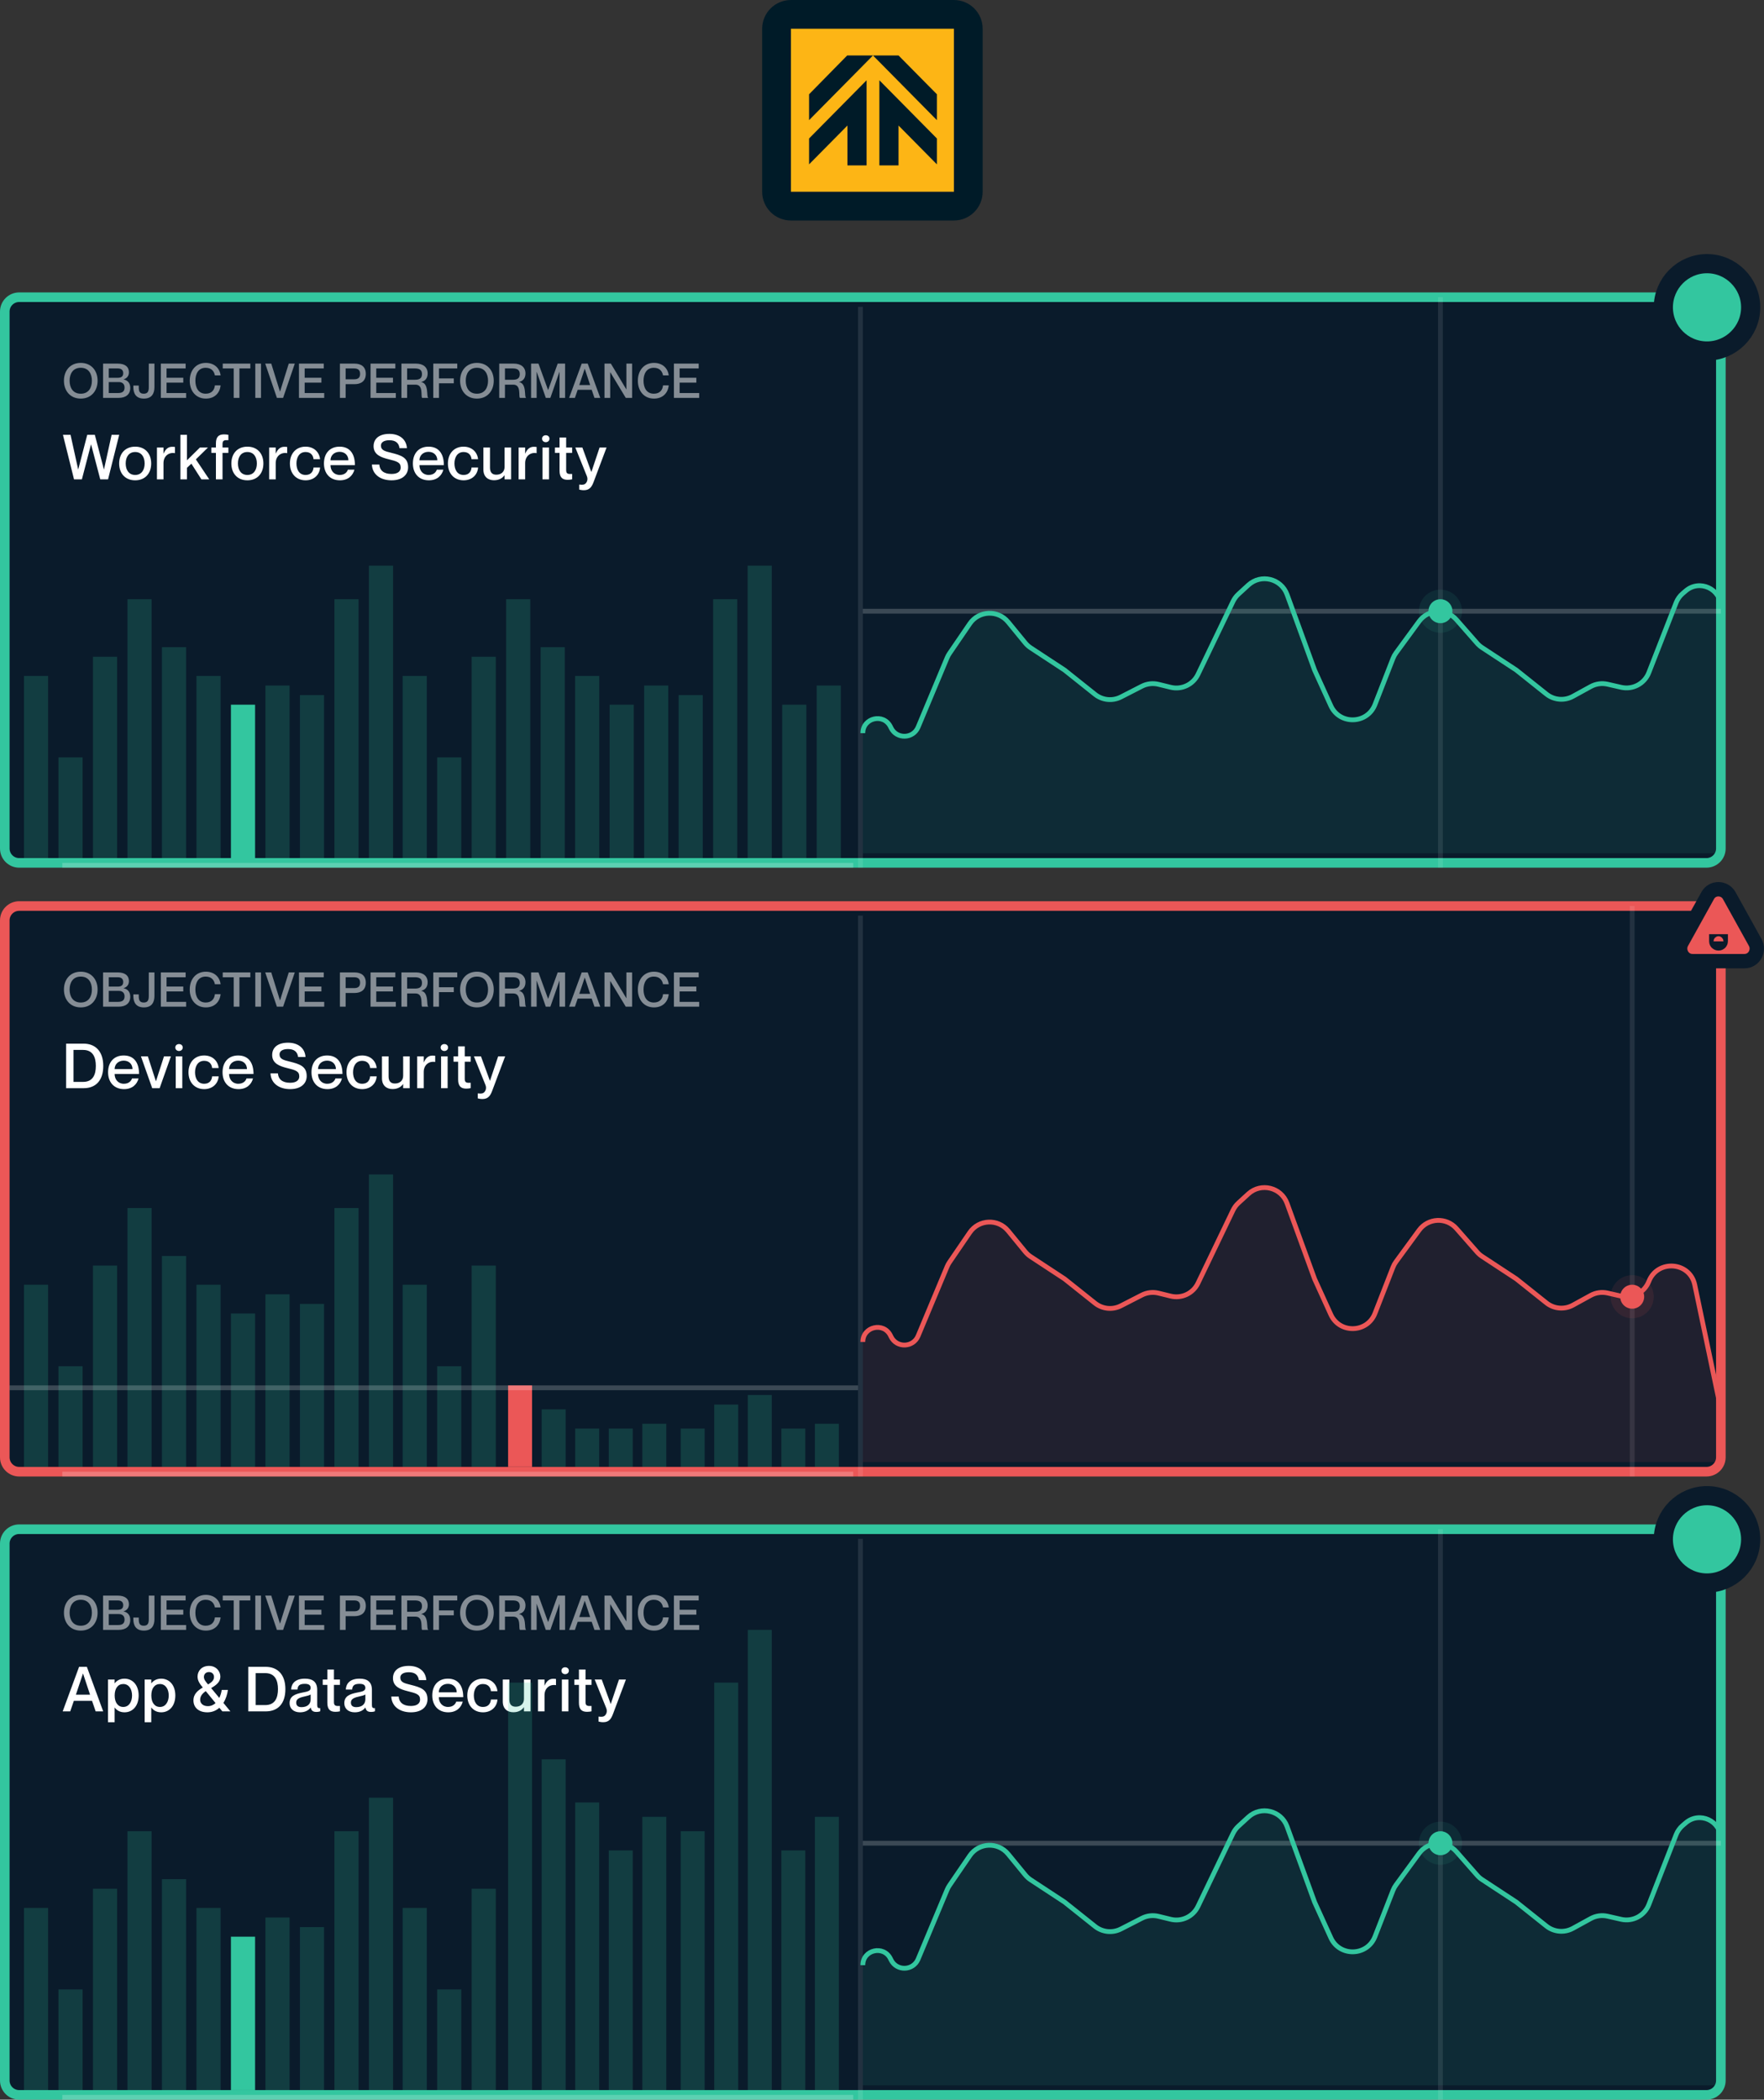 <svg width="368" height="438" viewBox="0 0 368 438" fill="none" xmlns="http://www.w3.org/2000/svg">
<rect x="0" y="0" width="368" height="438" fill="#333333" stroke="none"/>
<path d="M1 65C1 63.343 2.343 62 4 62H185.878H189.551H193.224H356C357.657 62 359 63.343 359 65V177C359 178.657 357.657 180 356 180H4C2.343 180 1 178.657 1 177V65Z" fill="#0A1B2B" stroke="#33C69F" stroke-width="2"/>
<path d="M13.13 90.705L15.444 100H17.082L18.98 92.72H19.006L20.917 100H22.542L24.869 90.705H23.283L21.697 97.907H21.671L19.786 90.705H18.2L16.328 97.907H16.302L14.716 90.705H13.13ZM28.199 100.195C26.119 100.195 24.858 98.752 24.858 96.685C24.858 94.618 26.119 93.175 28.199 93.175C30.279 93.175 31.54 94.618 31.54 96.685C31.54 98.752 30.279 100.195 28.199 100.195ZM28.199 99.077C29.499 99.077 30.175 98.05 30.175 96.685C30.175 95.307 29.499 94.293 28.199 94.293C26.899 94.293 26.223 95.307 26.223 96.685C26.223 98.05 26.899 99.077 28.199 99.077ZM35.902 93.201C35.031 93.201 34.485 93.773 34.134 94.605H34.108V93.357H32.743V100H34.108V96.607C34.108 95.19 35.161 94.306 36.474 94.527H36.5V93.24C36.305 93.214 36.136 93.201 35.902 93.201ZM37.637 90.705V100H39.002V97.595L39.925 96.724L42.018 100H43.656L40.861 95.827L43.383 93.357H41.706L39.002 96.022V90.705H37.637ZM47.644 91.823V90.705C47.371 90.653 47.072 90.614 46.734 90.614C45.642 90.614 45.044 91.108 45.044 92.512V93.357H44.095V94.475H45.044V100H46.422V94.475H47.644V93.357H46.422V92.629C46.422 91.875 46.76 91.784 47.644 91.823ZM51.608 100.195C49.528 100.195 48.267 98.752 48.267 96.685C48.267 94.618 49.528 93.175 51.608 93.175C53.688 93.175 54.949 94.618 54.949 96.685C54.949 98.752 53.688 100.195 51.608 100.195ZM51.608 99.077C52.908 99.077 53.584 98.05 53.584 96.685C53.584 95.307 52.908 94.293 51.608 94.293C50.308 94.293 49.632 95.307 49.632 96.685C49.632 98.05 50.308 99.077 51.608 99.077ZM59.311 93.201C58.44 93.201 57.894 93.773 57.543 94.605H57.517V93.357H56.152V100H57.517V96.607C57.517 95.19 58.57 94.306 59.883 94.527H59.909V93.24C59.714 93.214 59.545 93.201 59.311 93.201ZM65.406 95.788H66.771C66.602 94.28 65.471 93.175 63.742 93.175C61.766 93.175 60.479 94.605 60.479 96.685C60.479 98.765 61.766 100.195 63.755 100.195C65.484 100.195 66.667 99.064 66.771 97.53H65.406C65.354 98.271 64.925 99.077 63.755 99.077C62.403 99.077 61.844 97.933 61.844 96.685C61.844 95.437 62.416 94.293 63.755 94.293C64.925 94.293 65.354 95.112 65.406 95.788ZM70.871 99.077C69.662 99.077 68.947 98.154 68.947 97.036H74.043C74.043 94.67 72.99 93.175 70.845 93.175C68.843 93.175 67.582 94.527 67.582 96.685C67.582 98.765 68.843 100.195 70.91 100.195C72.613 100.195 73.601 99.233 73.939 97.972H72.574C72.457 98.375 72.002 99.077 70.871 99.077ZM70.845 94.254C71.95 94.254 72.678 94.995 72.678 96.022H68.947C68.947 94.995 69.74 94.254 70.845 94.254ZM81.641 94.462C80.341 94.137 79.47 93.955 79.47 92.941C79.47 92.252 80.133 91.836 81.238 91.836C82.525 91.836 83.201 92.408 83.344 93.487H84.891C84.761 91.576 83.279 90.51 81.238 90.51C79.21 90.51 77.936 91.433 77.936 93.084C77.936 94.852 79.509 95.411 80.965 95.775C82.798 96.23 83.591 96.438 83.591 97.543C83.591 98.258 83.058 98.869 81.68 98.869C80.016 98.869 79.21 98.089 79.132 96.906H77.585C77.676 99.012 79.405 100.195 81.68 100.195C84.02 100.195 85.138 98.96 85.138 97.478C85.138 95.398 83.63 94.969 81.641 94.462ZM89.425 99.077C88.216 99.077 87.501 98.154 87.501 97.036H92.597C92.597 94.67 91.544 93.175 89.399 93.175C87.397 93.175 86.136 94.527 86.136 96.685C86.136 98.765 87.397 100.195 89.464 100.195C91.167 100.195 92.155 99.233 92.493 97.972H91.128C91.011 98.375 90.556 99.077 89.425 99.077ZM89.399 94.254C90.504 94.254 91.232 94.995 91.232 96.022H87.501C87.501 94.995 88.294 94.254 89.399 94.254ZM98.368 95.788H99.734C99.564 94.28 98.433 93.175 96.704 93.175C94.728 93.175 93.442 94.605 93.442 96.685C93.442 98.765 94.728 100.195 96.718 100.195C98.447 100.195 99.629 99.064 99.734 97.53H98.368C98.317 98.271 97.888 99.077 96.718 99.077C95.365 99.077 94.806 97.933 94.806 96.685C94.806 95.437 95.379 94.293 96.718 94.293C97.888 94.293 98.317 95.112 98.368 95.788ZM105.263 93.357V97.4C105.263 98.388 104.587 99.025 103.534 99.025C102.598 99.025 102.221 98.453 102.221 97.556V93.357H100.843V97.946C100.843 99.467 101.818 100.182 103.053 100.182C104.197 100.182 104.886 99.662 105.237 99.142H105.263V100H106.628V93.357H105.263ZM111.347 93.201C110.476 93.201 109.93 93.773 109.579 94.605H109.553V93.357H108.188V100H109.553V96.607C109.553 95.19 110.606 94.306 111.919 94.527H111.945V93.24C111.75 93.214 111.581 93.201 111.347 93.201ZM113.849 92.239C114.252 92.239 114.629 91.979 114.629 91.511C114.629 91.043 114.252 90.796 113.849 90.796C113.472 90.796 113.082 91.043 113.082 91.511C113.082 91.979 113.472 92.239 113.849 92.239ZM113.173 93.357V100H114.538V93.357H113.173ZM119.358 94.475V93.357H118.11V91.264H116.732V93.357H115.77V94.475H116.732V98.193C116.732 99.597 117.33 100.091 118.422 100.091C118.786 100.091 119.085 100.052 119.358 99.987V98.869C118.474 98.921 118.11 98.83 118.11 98.076V94.475H119.358ZM126.537 93.357H125.081L123.378 98.44H123.352L121.493 93.357H120.024L122.429 99.324C122.676 99.948 122.494 100.468 122.247 100.767C121.948 101.131 121.519 101.17 120.947 101.092H120.83V102.132C121.09 102.197 121.415 102.262 121.805 102.262C123.079 102.262 123.508 101.443 123.885 100.416L126.537 93.357Z" fill="white"/>
<path d="M365.22 64.11C365.22 59.106 361.114 55 356.11 55C351.073 55 347 59.112 347 64.11C347 69.142 351.078 73.22 356.11 73.22C361.108 73.22 365.22 69.148 365.22 64.11Z" fill="#33C69F" stroke="#0A1B2B" stroke-width="4"/>
<path d="M16.85 83.15C19 83.15 20.36 81.57 20.36 79.42C20.36 77.27 19 75.7 16.85 75.7C14.69 75.7 13.34 77.27 13.34 79.42C13.34 81.57 14.69 83.15 16.85 83.15ZM16.85 82.13C15.21 82.13 14.52 80.87 14.52 79.42C14.52 77.98 15.21 76.72 16.85 76.72C18.49 76.72 19.17 77.98 19.17 79.42C19.17 80.87 18.49 82.13 16.85 82.13ZM26.895 77.65C26.895 76.5 26.045 75.85 24.575 75.85H21.505V83H24.745C26.225 83 27.175 82.29 27.175 80.91C27.175 79.84 26.535 79.29 25.785 79.16V79.14C26.375 78.94 26.895 78.53 26.895 77.65ZM22.695 78.81V76.86H24.605C25.315 76.86 25.705 77.21 25.705 77.84C25.705 78.47 25.385 78.81 24.535 78.81H22.695ZM22.695 79.7H24.785C25.535 79.7 25.985 80.11 25.985 80.84C25.985 81.51 25.675 81.99 24.655 81.99H22.695V79.7ZM32.218 80.76V75.85H31.038V80.76C31.038 81.56 30.878 82.13 29.988 82.13C29.088 82.13 28.948 81.56 28.948 80.76V80.43H27.819V80.76C27.819 81.99 28.299 83.15 30.018 83.15C31.738 83.15 32.218 81.99 32.218 80.76ZM34.746 78.8V76.86H38.726V75.85H33.556V83H38.826V81.99H34.746V79.82H38.236V78.8H34.746ZM44.83 78.31H46.02C45.849 76.85 44.749 75.7 42.94 75.7C40.88 75.7 39.58 77.27 39.58 79.42C39.58 81.58 40.88 83.15 42.94 83.15C44.76 83.15 45.859 82 46.02 80.39H44.83C44.749 81.26 44.239 82.13 42.91 82.13C41.37 82.13 40.76 80.84 40.76 79.42C40.76 78.01 41.37 76.72 42.91 76.72C44.23 76.72 44.7 77.59 44.83 78.31ZM48.756 83H49.946V76.86H52.226V75.85H46.466V76.86H48.756V83ZM53.258 75.85V83H54.448V75.85H53.258ZM55.329 75.85L57.769 83H59.059L61.499 75.85H60.239L58.419 81.7H58.409L56.589 75.85H55.329ZM63.558 78.8V76.86H67.538V75.85H62.368V83H67.638V81.99H63.558V79.82H67.048V78.8H63.558ZM70.913 83H72.103V80.14H73.953C75.323 80.14 76.313 79.49 76.313 77.99C76.313 76.49 75.323 75.85 73.953 75.85H70.913V83ZM72.103 76.86H73.903C74.703 76.86 75.123 77.21 75.123 77.99C75.123 78.78 74.703 79.12 73.903 79.12H72.103V76.86ZM78.494 78.8V76.86H82.474V75.85H77.304V83H82.574V81.99H78.494V79.82H81.984V78.8H78.494ZM83.744 83H84.934V80.24H86.684C88.404 80.24 87.734 82.7 88.064 83H89.314V82.93C88.934 82.81 89.534 80.01 87.884 79.7V79.68C88.704 79.48 89.214 78.9 89.214 77.9C89.214 76.6 88.264 75.85 86.794 75.85H83.744V83ZM84.934 76.86H86.544C87.274 76.86 88.034 77.01 88.034 78.04C88.034 79.08 87.274 79.22 86.544 79.22H84.934V76.86ZM91.58 78.94V76.86H95.39V75.85H90.39V83H91.58V79.96H94.67V78.94H91.58ZM99.494 83.15C101.644 83.15 103.004 81.57 103.004 79.42C103.004 77.27 101.644 75.7 99.494 75.7C97.334 75.7 95.984 77.27 95.984 79.42C95.984 81.57 97.334 83.15 99.494 83.15ZM99.494 82.13C97.854 82.13 97.164 80.87 97.164 79.42C97.164 77.98 97.854 76.72 99.494 76.72C101.134 76.72 101.814 77.98 101.814 79.42C101.814 80.87 101.134 82.13 99.494 82.13ZM104.149 83H105.339V80.24H107.089C108.809 80.24 108.139 82.7 108.469 83H109.719V82.93C109.339 82.81 109.939 80.01 108.289 79.7V79.68C109.109 79.48 109.619 78.9 109.619 77.9C109.619 76.6 108.669 75.85 107.199 75.85H104.149V83ZM105.339 76.86H106.949C107.679 76.86 108.439 77.01 108.439 78.04C108.439 79.08 107.679 79.22 106.949 79.22H105.339V76.86ZM110.794 83H111.954V77.58H111.974L113.864 83H114.814L116.704 77.58H116.724V83H117.884V75.85H116.344L114.354 81.35H114.334L112.334 75.85H110.794V83ZM123.436 81.31L124.016 83H125.226L122.606 75.85H121.356L118.726 83H119.936L120.516 81.31H123.436ZM120.846 80.32L121.976 76.94H121.996L123.116 80.32H120.846ZM126.106 83H127.296V77.65H127.316L130.546 83H131.866V75.85H130.676V81.22H130.656L127.436 75.85H126.106V83ZM138.318 78.31H139.508C139.338 76.85 138.238 75.7 136.428 75.7C134.368 75.7 133.068 77.27 133.068 79.42C133.068 81.58 134.368 83.15 136.428 83.15C138.248 83.15 139.348 82 139.508 80.39H138.318C138.238 81.26 137.728 82.13 136.398 82.13C134.858 82.13 134.248 80.84 134.248 79.42C134.248 78.01 134.858 76.72 136.398 76.72C137.718 76.72 138.188 77.59 138.318 78.31ZM141.779 78.8V76.86H145.759V75.85H140.589V83H145.859V81.99H141.779V79.82H145.269V78.8H141.779Z" fill="white" fill-opacity="0.5"/>
<rect opacity="0.2" x="5" y="141" width="5.037" height="38" fill="#33C69F"/>
<rect opacity="0.2" x="12.196" y="158" width="5.037" height="21" fill="#33C69F"/>
<rect opacity="0.2" x="19.393" y="137" width="5.037" height="42" fill="#33C69F"/>
<rect opacity="0.2" x="26.589" y="125" width="5.037" height="54" fill="#33C69F"/>
<rect opacity="0.2" x="33.785" y="135" width="5.037" height="44" fill="#33C69F"/>
<rect opacity="0.2" x="40.981" y="141" width="5.037" height="38" fill="#33C69F"/>
<rect x="48.178" y="147" width="5.037" height="32" fill="#33C69F"/>
<rect opacity="0.2" x="55.374" y="143" width="5.037" height="36" fill="#33C69F"/>
<rect opacity="0.2" x="62.57" y="145" width="5.037" height="34" fill="#33C69F"/>
<rect opacity="0.2" x="69.767" y="125" width="5.037" height="54" fill="#33C69F"/>
<rect opacity="0.2" x="76.963" y="118" width="5.037" height="61" fill="#33C69F"/>
<rect opacity="0.2" x="84" y="141" width="5.037" height="38" fill="#33C69F"/>
<rect opacity="0.2" x="91.196" y="158" width="5.037" height="21" fill="#33C69F"/>
<rect opacity="0.2" x="98.393" y="137" width="5.037" height="42" fill="#33C69F"/>
<rect opacity="0.2" x="105.589" y="125" width="5.037" height="54" fill="#33C69F"/>
<rect opacity="0.2" x="112.785" y="135" width="5.037" height="44" fill="#33C69F"/>
<rect opacity="0.2" x="119.981" y="141" width="5.037" height="38" fill="#33C69F"/>
<rect opacity="0.2" x="127.178" y="147" width="5.037" height="32" fill="#33C69F"/>
<rect opacity="0.2" x="134.374" y="143" width="5.037" height="36" fill="#33C69F"/>
<rect opacity="0.2" x="141.57" y="145" width="5.037" height="34" fill="#33C69F"/>
<rect opacity="0.2" x="163.178" y="147" width="5.037" height="32" fill="#33C69F"/>
<rect opacity="0.2" x="170.374" y="143" width="5.037" height="36" fill="#33C69F"/>
<rect opacity="0.2" x="148.767" y="125" width="5.037" height="54" fill="#33C69F"/>
<rect opacity="0.2" x="155.963" y="118" width="5.037" height="61" fill="#33C69F"/>
<line x1="13" y1="180.5" x2="178" y2="180.5" stroke="white" stroke-opacity="0.2"/>
<line x1="180" y1="127.5" x2="359" y2="127.5" stroke="white" stroke-opacity="0.2"/>
<line x1="300.5" y1="181" x2="300.5" y2="62" stroke="white" stroke-opacity="0.1"/>
<line x1="179.5" y1="181" x2="179.5" y2="64" stroke="white" stroke-opacity="0.1"/>
<path d="M197.584 137.132L191.533 151.541C190.502 153.997 187.059 154.097 185.888 151.705C184.442 148.753 180 149.782 180 153.069V178H359V127.457C359 123.336 354.174 121.105 351.035 123.775C350.427 124.292 349.957 124.951 349.666 125.693L343.973 140.22C343.071 142.522 340.622 143.819 338.211 143.272L335.358 142.625C334.169 142.355 332.923 142.529 331.853 143.114L328.125 145.153C326.362 146.117 324.192 145.931 322.618 144.682L316.324 139.686L309.185 135.015C308.809 134.769 308.469 134.474 308.172 134.138L303.833 129.217C301.723 126.824 297.943 126.992 296.054 129.563L291.225 136.134C290.968 136.484 290.757 136.866 290.599 137.27L286.841 146.86C285.23 150.969 279.474 151.129 277.638 147.115L274.242 139.686L268.502 123.995C267.281 120.657 263.066 119.623 260.439 122.017L258.361 123.91C257.888 124.341 257.503 124.858 257.225 125.434L249.918 140.582C248.894 142.706 246.525 143.825 244.234 143.269L241.666 142.644C240.504 142.362 239.278 142.506 238.213 143.049L233.837 145.282C232.093 146.173 229.989 145.963 228.456 144.745L222.083 139.686L215.016 135.062C214.593 134.785 214.214 134.446 213.893 134.056L210.304 129.695C208.189 127.125 204.202 127.3 202.32 130.044L198.07 136.24C197.878 136.52 197.715 136.819 197.584 137.132Z" fill="#33C69F" fill-opacity="0.1"/>
<path d="M359 126.617V126.617C359 122.833 354.564 120.788 351.687 123.246L351.031 123.805C350.426 124.322 349.958 124.981 349.668 125.722L343.971 140.319C343.07 142.626 340.617 143.926 338.203 143.377L335.365 142.73C334.172 142.459 332.921 142.634 331.849 143.223L328.134 145.262C326.366 146.232 324.188 146.046 322.611 144.789L316.324 139.778L309.185 135.087C308.809 134.841 308.469 134.545 308.173 134.208L303.84 129.274C301.73 126.871 297.937 127.04 296.048 129.621L291.223 136.214C290.967 136.564 290.758 136.945 290.6 137.349L286.843 146.975C285.236 151.093 279.467 151.252 277.635 147.229L274.242 139.778L268.502 124.023C267.283 120.677 263.056 119.642 260.429 122.046L258.359 123.94C257.888 124.371 257.504 124.888 257.227 125.464L249.917 140.68C248.894 142.81 246.52 143.933 244.225 143.373L241.673 142.75C240.506 142.465 239.276 142.61 238.207 143.158L233.846 145.392C232.097 146.288 229.986 146.077 228.45 144.852L222.083 139.778L215.015 135.135C214.593 134.857 214.214 134.517 213.894 134.126L210.311 129.754C208.196 127.175 204.196 127.35 202.315 130.104L198.069 136.32C197.878 136.6 197.716 136.898 197.585 137.211L191.534 151.68C190.505 154.14 187.056 154.24 185.887 151.843L185.771 151.606C184.357 148.709 180 149.715 180 152.938V152.938" stroke="#33C69F"/>
<circle opacity="0.1" cx="300.5" cy="127.5" r="4.5" fill="#33C69F"/>
<circle cx="300.5" cy="127.5" r="2.5" fill="#33C69F"/>
<path d="M1 192C1 190.343 2.343 189 4 189H185.878H189.551H193.224H356C357.657 189 359 190.343 359 192V304C359 305.657 357.657 307 356 307H4C2.343 307 1 305.657 1 304V192Z" fill="#0A1B2B" stroke="#EB5757" stroke-width="2"/>
<path d="M366.178 196.62L366.174 196.614L366.171 196.608L360.749 186.827L360.749 186.827L360.747 186.822C359.794 185.119 357.249 184.997 356.248 186.832L350.832 196.603C350.831 196.604 350.831 196.605 350.83 196.606C349.9 198.274 351.043 200.5 353.09 200.5H363.91C365.959 200.5 367.089 198.302 366.178 196.62ZM358.972 196.372C358.972 196.372 358.972 196.373 358.972 196.373C358.972 196.54 358.826 196.794 358.511 196.794C358.348 196.794 358.228 196.723 358.162 196.654C358.097 196.586 358.05 196.488 358.05 196.373C358.05 196.373 358.05 196.372 358.05 196.372H358.511H358.972Z" fill="#EB5757" stroke="#0A1B2B" stroke-width="3"/>
<path d="M13.793 227H17.446C20.02 227 21.541 225.349 21.541 222.359C21.541 219.369 19.968 217.705 17.407 217.705H13.793V227ZM15.34 219.018H17.329C19.409 219.018 19.994 220.578 19.994 222.359C19.994 224.14 19.409 225.687 17.329 225.687H15.34V219.018ZM25.836 226.077C24.627 226.077 23.912 225.154 23.912 224.036H29.008C29.008 221.67 27.955 220.175 25.81 220.175C23.808 220.175 22.547 221.527 22.547 223.685C22.547 225.765 23.808 227.195 25.875 227.195C27.578 227.195 28.566 226.233 28.904 224.972H27.539C27.422 225.375 26.967 226.077 25.836 226.077ZM25.81 221.254C26.915 221.254 27.643 221.995 27.643 223.022H23.912C23.912 221.995 24.705 221.254 25.81 221.254ZM29.402 220.357L31.755 227H33.302L35.655 220.357H34.212L32.535 225.557H32.522L30.845 220.357H29.402ZM37.338 219.239C37.741 219.239 38.118 218.979 38.118 218.511C38.118 218.043 37.741 217.796 37.338 217.796C36.961 217.796 36.571 218.043 36.571 218.511C36.571 218.979 36.961 219.239 37.338 219.239ZM36.662 220.357V227H38.027V220.357H36.662ZM44.25 222.788H45.615C45.446 221.28 44.315 220.175 42.586 220.175C40.61 220.175 39.323 221.605 39.323 223.685C39.323 225.765 40.61 227.195 42.599 227.195C44.328 227.195 45.511 226.064 45.615 224.53H44.25C44.198 225.271 43.769 226.077 42.599 226.077C41.247 226.077 40.688 224.933 40.688 223.685C40.688 222.437 41.26 221.293 42.599 221.293C43.769 221.293 44.198 222.112 44.25 222.788ZM49.715 226.077C48.506 226.077 47.791 225.154 47.791 224.036H52.887C52.887 221.67 51.834 220.175 49.689 220.175C47.687 220.175 46.426 221.527 46.426 223.685C46.426 225.765 47.687 227.195 49.754 227.195C51.457 227.195 52.445 226.233 52.783 224.972H51.418C51.301 225.375 50.846 226.077 49.715 226.077ZM49.689 221.254C50.794 221.254 51.522 221.995 51.522 223.022H47.791C47.791 221.995 48.584 221.254 49.689 221.254ZM60.485 221.462C59.185 221.137 58.314 220.955 58.314 219.941C58.314 219.252 58.977 218.836 60.082 218.836C61.369 218.836 62.045 219.408 62.188 220.487H63.735C63.605 218.576 62.123 217.51 60.082 217.51C58.054 217.51 56.78 218.433 56.78 220.084C56.78 221.852 58.353 222.411 59.809 222.775C61.642 223.23 62.435 223.438 62.435 224.543C62.435 225.258 61.902 225.869 60.524 225.869C58.86 225.869 58.054 225.089 57.976 223.906H56.429C56.52 226.012 58.249 227.195 60.524 227.195C62.864 227.195 63.982 225.96 63.982 224.478C63.982 222.398 62.474 221.969 60.485 221.462ZM68.269 226.077C67.06 226.077 66.345 225.154 66.345 224.036H71.441C71.441 221.67 70.388 220.175 68.243 220.175C66.241 220.175 64.98 221.527 64.98 223.685C64.98 225.765 66.241 227.195 68.308 227.195C70.011 227.195 70.999 226.233 71.337 224.972H69.972C69.855 225.375 69.4 226.077 68.269 226.077ZM68.243 221.254C69.348 221.254 70.076 221.995 70.076 223.022H66.345C66.345 221.995 67.138 221.254 68.243 221.254ZM77.213 222.788H78.578C78.409 221.28 77.278 220.175 75.549 220.175C73.573 220.175 72.285 221.605 72.285 223.685C72.285 225.765 73.573 227.195 75.561 227.195C77.29 227.195 78.474 226.064 78.578 224.53H77.213C77.16 225.271 76.731 226.077 75.561 226.077C74.21 226.077 73.65 224.933 73.65 223.685C73.65 222.437 74.222 221.293 75.561 221.293C76.731 221.293 77.16 222.112 77.213 222.788ZM84.107 220.357V224.4C84.107 225.388 83.431 226.025 82.378 226.025C81.442 226.025 81.065 225.453 81.065 224.556V220.357H79.687V224.946C79.687 226.467 80.662 227.182 81.897 227.182C83.041 227.182 83.73 226.662 84.081 226.142H84.107V227H85.472V220.357H84.107ZM90.192 220.201C89.32 220.201 88.775 220.773 88.424 221.605H88.397V220.357H87.032V227H88.397V223.607C88.397 222.19 89.451 221.306 90.763 221.527H90.79V220.24C90.594 220.214 90.425 220.201 90.192 220.201ZM92.693 219.239C93.096 219.239 93.473 218.979 93.473 218.511C93.473 218.043 93.096 217.796 92.693 217.796C92.316 217.796 91.926 218.043 91.926 218.511C91.926 218.979 92.316 219.239 92.693 219.239ZM92.017 220.357V227H93.382V220.357H92.017ZM98.202 221.475V220.357H96.954V218.264H95.576V220.357H94.614V221.475H95.576V225.193C95.576 226.597 96.174 227.091 97.266 227.091C97.63 227.091 97.929 227.052 98.202 226.987V225.869C97.318 225.921 96.954 225.83 96.954 225.076V221.475H98.202ZM105.381 220.357H103.925L102.222 225.44H102.196L100.337 220.357H98.868L101.273 226.324C101.52 226.948 101.338 227.468 101.091 227.767C100.792 228.131 100.363 228.17 99.79 228.092H99.674V229.132C99.933 229.197 100.259 229.262 100.649 229.262C101.923 229.262 102.352 228.443 102.729 227.416L105.381 220.357Z" fill="white"/>
<path d="M16.85 210.15C19 210.15 20.36 208.57 20.36 206.42C20.36 204.27 19 202.7 16.85 202.7C14.69 202.7 13.34 204.27 13.34 206.42C13.34 208.57 14.69 210.15 16.85 210.15ZM16.85 209.13C15.21 209.13 14.52 207.87 14.52 206.42C14.52 204.98 15.21 203.72 16.85 203.72C18.49 203.72 19.17 204.98 19.17 206.42C19.17 207.87 18.49 209.13 16.85 209.13ZM26.895 204.65C26.895 203.5 26.045 202.85 24.575 202.85H21.505V210H24.745C26.225 210 27.175 209.29 27.175 207.91C27.175 206.84 26.535 206.29 25.785 206.16V206.14C26.375 205.94 26.895 205.53 26.895 204.65ZM22.695 205.81V203.86H24.605C25.315 203.86 25.705 204.21 25.705 204.84C25.705 205.47 25.385 205.81 24.535 205.81H22.695ZM22.695 206.7H24.785C25.535 206.7 25.985 207.11 25.985 207.84C25.985 208.51 25.675 208.99 24.655 208.99H22.695V206.7ZM32.218 207.76V202.85H31.038V207.76C31.038 208.56 30.878 209.13 29.988 209.13C29.088 209.13 28.948 208.56 28.948 207.76V207.43H27.819V207.76C27.819 208.99 28.299 210.15 30.018 210.15C31.738 210.15 32.218 208.99 32.218 207.76ZM34.746 205.8V203.86H38.726V202.85H33.556V210H38.826V208.99H34.746V206.82H38.236V205.8H34.746ZM44.83 205.31H46.02C45.849 203.85 44.749 202.7 42.94 202.7C40.88 202.7 39.58 204.27 39.58 206.42C39.58 208.58 40.88 210.15 42.94 210.15C44.76 210.15 45.859 209 46.02 207.39H44.83C44.749 208.26 44.239 209.13 42.91 209.13C41.37 209.13 40.76 207.84 40.76 206.42C40.76 205.01 41.37 203.72 42.91 203.72C44.23 203.72 44.7 204.59 44.83 205.31ZM48.756 210H49.946V203.86H52.226V202.85H46.466V203.86H48.756V210ZM53.258 202.85V210H54.448V202.85H53.258ZM55.329 202.85L57.769 210H59.059L61.499 202.85H60.239L58.419 208.7H58.409L56.589 202.85H55.329ZM63.558 205.8V203.86H67.538V202.85H62.368V210H67.638V208.99H63.558V206.82H67.048V205.8H63.558ZM70.913 210H72.103V207.14H73.953C75.323 207.14 76.313 206.49 76.313 204.99C76.313 203.49 75.323 202.85 73.953 202.85H70.913V210ZM72.103 203.86H73.903C74.703 203.86 75.123 204.21 75.123 204.99C75.123 205.78 74.703 206.12 73.903 206.12H72.103V203.86ZM78.494 205.8V203.86H82.474V202.85H77.304V210H82.574V208.99H78.494V206.82H81.984V205.8H78.494ZM83.744 210H84.934V207.24H86.684C88.404 207.24 87.734 209.7 88.064 210H89.314V209.93C88.934 209.81 89.534 207.01 87.884 206.7V206.68C88.704 206.48 89.214 205.9 89.214 204.9C89.214 203.6 88.264 202.85 86.794 202.85H83.744V210ZM84.934 203.86H86.544C87.274 203.86 88.034 204.01 88.034 205.04C88.034 206.08 87.274 206.22 86.544 206.22H84.934V203.86ZM91.58 205.94V203.86H95.39V202.85H90.39V210H91.58V206.96H94.67V205.94H91.58ZM99.494 210.15C101.644 210.15 103.004 208.57 103.004 206.42C103.004 204.27 101.644 202.7 99.494 202.7C97.334 202.7 95.984 204.27 95.984 206.42C95.984 208.57 97.334 210.15 99.494 210.15ZM99.494 209.13C97.854 209.13 97.164 207.87 97.164 206.42C97.164 204.98 97.854 203.72 99.494 203.72C101.134 203.72 101.814 204.98 101.814 206.42C101.814 207.87 101.134 209.13 99.494 209.13ZM104.149 210H105.339V207.24H107.089C108.809 207.24 108.139 209.7 108.469 210H109.719V209.93C109.339 209.81 109.939 207.01 108.289 206.7V206.68C109.109 206.48 109.619 205.9 109.619 204.9C109.619 203.6 108.669 202.85 107.199 202.85H104.149V210ZM105.339 203.86H106.949C107.679 203.86 108.439 204.01 108.439 205.04C108.439 206.08 107.679 206.22 106.949 206.22H105.339V203.86ZM110.794 210H111.954V204.58H111.974L113.864 210H114.814L116.704 204.58H116.724V210H117.884V202.85H116.344L114.354 208.35H114.334L112.334 202.85H110.794V210ZM123.436 208.31L124.016 210H125.226L122.606 202.85H121.356L118.726 210H119.936L120.516 208.31H123.436ZM120.846 207.32L121.976 203.94H121.996L123.116 207.32H120.846ZM126.106 210H127.296V204.65H127.316L130.546 210H131.866V202.85H130.676V208.22H130.656L127.436 202.85H126.106V210ZM138.318 205.31H139.508C139.338 203.85 138.238 202.7 136.428 202.7C134.368 202.7 133.068 204.27 133.068 206.42C133.068 208.58 134.368 210.15 136.428 210.15C138.248 210.15 139.348 209 139.508 207.39H138.318C138.238 208.26 137.728 209.13 136.398 209.13C134.858 209.13 134.248 207.84 134.248 206.42C134.248 205.01 134.858 203.72 136.398 203.72C137.718 203.72 138.188 204.59 138.318 205.31ZM141.779 205.8V203.86H145.759V202.85H140.589V210H145.859V208.99H141.779V206.82H145.269V205.8H141.779Z" fill="white" fill-opacity="0.5"/>
<rect opacity="0.2" x="5" y="268" width="5.037" height="38" fill="#33C69F"/>
<rect opacity="0.2" x="12.196" y="285" width="5.037" height="21" fill="#33C69F"/>
<rect opacity="0.2" x="19.393" y="264" width="5.037" height="42" fill="#33C69F"/>
<rect opacity="0.2" x="26.589" y="252" width="5.037" height="54" fill="#33C69F"/>
<rect opacity="0.2" x="33.785" y="262" width="5.037" height="44" fill="#33C69F"/>
<rect opacity="0.2" x="40.981" y="268" width="5.037" height="38" fill="#33C69F"/>
<rect opacity="0.2" x="48.178" y="274" width="5.037" height="32" fill="#33C69F"/>
<rect opacity="0.2" x="55.374" y="270" width="5.037" height="36" fill="#33C69F"/>
<rect opacity="0.2" x="62.57" y="272" width="5.037" height="34" fill="#33C69F"/>
<rect opacity="0.2" x="69.767" y="252" width="5.037" height="54" fill="#33C69F"/>
<rect opacity="0.2" x="76.963" y="245" width="5.037" height="61" fill="#33C69F"/>
<rect opacity="0.2" x="84" y="268" width="5.037" height="38" fill="#33C69F"/>
<rect opacity="0.2" x="91.196" y="285" width="5.037" height="21" fill="#33C69F"/>
<rect opacity="0.2" x="98.393" y="264" width="5.037" height="42" fill="#33C69F"/>
<rect x="106" y="289" width="5" height="17" fill="#EB5757"/>
<rect opacity="0.2" x="113" y="294" width="5" height="12" fill="#33C69F"/>
<rect opacity="0.2" x="120" y="298" width="5" height="8" fill="#33C69F"/>
<rect opacity="0.2" x="127" y="298" width="5" height="8" fill="#33C69F"/>
<rect opacity="0.2" x="134" y="297" width="5" height="9" fill="#33C69F"/>
<rect opacity="0.2" x="142" y="298" width="5" height="8" fill="#33C69F"/>
<rect opacity="0.2" x="163" y="298" width="5" height="8" fill="#33C69F"/>
<rect opacity="0.2" x="170" y="297" width="5" height="9" fill="#33C69F"/>
<rect opacity="0.2" x="149" y="293" width="5" height="13" fill="#33C69F"/>
<rect opacity="0.2" x="156" y="291" width="5" height="15" fill="#33C69F"/>
<line x1="13" y1="307.5" x2="178" y2="307.5" stroke="white" stroke-opacity="0.2"/>
<line x1="2" y1="289.5" x2="179" y2="289.5" stroke="white" stroke-opacity="0.2"/>
<line x1="340.5" y1="308" x2="340.5" y2="189" stroke="white" stroke-opacity="0.1"/>
<line x1="179.5" y1="308" x2="179.5" y2="191" stroke="white" stroke-opacity="0.1"/>
<path d="M197.584 264.132L191.533 278.541C190.502 280.997 187.059 281.097 185.888 278.705C184.442 275.753 180 276.782 180 280.069V305H359V294.518C359 294.174 358.964 293.83 358.894 293.493L353.545 267.961C352.526 263.099 345.79 262.583 343.977 267.208C343.075 269.51 340.622 270.819 338.211 270.272L335.358 269.625C334.169 269.355 332.923 269.529 331.853 270.114L328.125 272.153C326.362 273.117 324.192 272.931 322.618 271.682L316.324 266.686L309.185 262.015C308.809 261.769 308.469 261.474 308.172 261.138L303.833 256.217C301.723 253.824 297.943 253.992 296.054 256.563L291.225 263.134C290.968 263.484 290.757 263.866 290.599 264.27L286.841 273.86C285.23 277.969 279.474 278.129 277.638 274.115L274.242 266.686L268.502 250.995C267.281 247.657 263.066 246.623 260.439 249.017L258.361 250.91C257.888 251.341 257.503 251.858 257.225 252.434L249.918 267.582C248.894 269.706 246.525 270.825 244.234 270.269L241.666 269.644C240.504 269.362 239.278 269.506 238.213 270.049L233.837 272.282C232.093 273.173 229.989 272.963 228.456 271.745L222.083 266.686L215.016 262.062C214.593 261.785 214.214 261.446 213.893 261.056L210.304 256.695C208.189 254.125 204.202 254.3 202.32 257.044L198.07 263.24C197.878 263.52 197.715 263.819 197.584 264.132Z" fill="#EB5757" fill-opacity="0.1"/>
<path d="M359 303.617V294.518C359 294.174 358.964 293.83 358.894 293.493L353.555 268.028C352.535 263.162 345.785 262.672 343.977 267.302V267.302C343.077 269.609 340.617 270.926 338.203 270.377L335.365 269.73C334.172 269.459 332.921 269.634 331.849 270.223L328.134 272.262C326.366 273.232 324.188 273.046 322.611 271.789L316.324 266.778L309.185 262.087C308.809 261.841 308.469 261.545 308.173 261.208L303.84 256.274C301.73 253.871 297.937 254.04 296.048 256.621L291.223 263.214C290.967 263.564 290.758 263.945 290.6 264.349L286.843 273.975C285.236 278.093 279.467 278.252 277.635 274.229L274.242 266.778L268.502 251.023C267.283 247.677 263.056 246.642 260.429 249.046L258.359 250.94C257.888 251.371 257.504 251.888 257.227 252.464L249.917 267.68C248.894 269.81 246.52 270.933 244.225 270.373L241.673 269.75C240.506 269.465 239.276 269.61 238.207 270.158L233.846 272.392C232.097 273.288 229.986 273.077 228.45 271.852L222.083 266.778L215.015 262.135C214.593 261.857 214.214 261.517 213.894 261.126L210.311 256.754C208.196 254.175 204.196 254.35 202.315 257.104L198.069 263.32C197.878 263.6 197.716 263.898 197.585 264.211L191.534 278.68C190.505 281.14 187.056 281.24 185.887 278.843L185.771 278.606C184.357 275.709 180 276.715 180 279.938V279.938" stroke="#EB5757"/>
<circle opacity="0.1" cx="340.5" cy="270.5" r="4.5" fill="#EB5757"/>
<circle cx="340.5" cy="270.5" r="2.5" fill="#EB5757"/>
<path d="M1 322C1 320.343 2.343 319 4 319H185.878H189.551H193.224H356C357.657 319 359 320.343 359 322V434C359 435.657 357.657 437 356 437H4C2.343 437 1 435.657 1 434V322Z" fill="#0A1B2B" stroke="#33C69F" stroke-width="2"/>
<path d="M19.201 354.803L19.955 357H21.528L18.122 347.705H16.497L13.078 357H14.651L15.405 354.803H19.201ZM15.834 353.516L17.303 349.122H17.329L18.785 353.516H15.834ZM25.975 350.175C24.935 350.175 24.285 350.669 23.934 351.137H23.908V350.357H22.53V359.262H23.908V356.207H23.934C24.285 356.701 24.935 357.195 25.975 357.195C27.665 357.195 28.926 355.869 28.926 353.685C28.926 351.501 27.665 350.175 25.975 350.175ZM25.715 356.077C24.61 356.077 23.921 355.154 23.921 353.685C23.921 352.203 24.61 351.293 25.715 351.293C26.911 351.293 27.548 352.385 27.548 353.685C27.548 354.985 26.911 356.077 25.715 356.077ZM33.624 350.175C32.584 350.175 31.934 350.669 31.583 351.137H31.557V350.357H30.179V359.262H31.557V356.207H31.583C31.934 356.701 32.584 357.195 33.624 357.195C35.314 357.195 36.575 355.869 36.575 353.685C36.575 351.501 35.314 350.175 33.624 350.175ZM33.364 356.077C32.259 356.077 31.57 355.154 31.57 353.685C31.57 352.203 32.259 351.293 33.364 351.293C34.56 351.293 35.197 352.385 35.197 353.685C35.197 354.985 34.56 356.077 33.364 356.077ZM48.064 357L46.608 355.232C47.128 354.4 47.427 353.412 47.544 352.528H46.257C46.166 353.1 45.997 353.672 45.75 354.192L44.047 352.138C45.269 351.436 45.971 350.786 45.971 349.733C45.971 348.641 45.087 347.497 43.592 347.51C41.993 347.523 41.213 348.641 41.213 349.733C41.213 350.604 41.655 351.228 42.305 352.021C41.33 352.593 40.355 353.334 40.355 354.712C40.355 356.129 41.369 357.195 43.267 357.195C44.294 357.195 45.126 356.818 45.763 356.246L46.387 357H48.064ZM43.592 348.797C44.281 348.797 44.645 349.265 44.645 349.824C44.645 350.5 44.177 350.916 43.41 351.384C42.916 350.812 42.539 350.344 42.539 349.824C42.539 349.265 42.916 348.797 43.592 348.797ZM43.358 355.908C42.305 355.908 41.759 355.284 41.759 354.582C41.759 353.88 42.149 353.295 42.929 352.775L44.97 355.271C44.541 355.661 44.008 355.908 43.358 355.908ZM51.788 357H55.441C58.016 357 59.536 355.349 59.536 352.359C59.536 349.369 57.964 347.705 55.403 347.705H51.788V357ZM53.336 349.018H55.325C57.404 349.018 57.989 350.578 57.989 352.359C57.989 354.14 57.404 355.687 55.325 355.687H53.336V349.018ZM64.809 352.099C64.809 352.736 64.185 352.866 63.158 353.061C61.494 353.386 60.415 353.841 60.415 355.297C60.415 356.415 61.247 357.195 62.599 357.195C63.626 357.195 64.38 356.792 64.796 356.207H64.822C64.952 356.857 65.29 357.117 66.018 357.117C66.278 357.117 66.499 357.091 66.811 356.974V356.324C66.278 356.376 66.174 356.129 66.174 355.661V352.502C66.174 350.734 65.082 350.175 63.613 350.175C61.611 350.175 60.792 351.176 60.727 352.45H62.053C62.118 351.592 62.521 351.254 63.613 351.254C64.523 351.254 64.809 351.618 64.809 352.099ZM62.898 356.116C62.157 356.116 61.793 355.778 61.793 355.167C61.793 354.491 62.287 354.166 63.418 353.919C64.055 353.789 64.588 353.633 64.809 353.477V354.478C64.809 355.557 64.029 356.116 62.898 356.116ZM70.915 351.475V350.357H69.667V348.264H68.289V350.357H67.327V351.475H68.289V355.193C68.289 356.597 68.887 357.091 69.979 357.091C70.343 357.091 70.642 357.052 70.915 356.987V355.869C70.031 355.921 69.667 355.83 69.667 355.076V351.475H70.915ZM76.222 352.099C76.222 352.736 75.598 352.866 74.571 353.061C72.907 353.386 71.828 353.841 71.828 355.297C71.828 356.415 72.66 357.195 74.012 357.195C75.039 357.195 75.793 356.792 76.209 356.207H76.235C76.365 356.857 76.703 357.117 77.431 357.117C77.691 357.117 77.912 357.091 78.224 356.974V356.324C77.691 356.376 77.587 356.129 77.587 355.661V352.502C77.587 350.734 76.495 350.175 75.026 350.175C73.024 350.175 72.205 351.176 72.14 352.45H73.466C73.531 351.592 73.934 351.254 75.026 351.254C75.936 351.254 76.222 351.618 76.222 352.099ZM74.311 356.116C73.57 356.116 73.206 355.778 73.206 355.167C73.206 354.491 73.7 354.166 74.831 353.919C75.468 353.789 76.001 353.633 76.222 353.477V354.478C76.222 355.557 75.442 356.116 74.311 356.116ZM85.684 351.462C84.384 351.137 83.513 350.955 83.513 349.941C83.513 349.252 84.176 348.836 85.281 348.836C86.568 348.836 87.244 349.408 87.387 350.487H88.934C88.804 348.576 87.322 347.51 85.281 347.51C83.253 347.51 81.979 348.433 81.979 350.084C81.979 351.852 83.552 352.411 85.008 352.775C86.841 353.23 87.634 353.438 87.634 354.543C87.634 355.258 87.101 355.869 85.723 355.869C84.059 355.869 83.253 355.089 83.175 353.906H81.628C81.719 356.012 83.448 357.195 85.723 357.195C88.063 357.195 89.181 355.96 89.181 354.478C89.181 352.398 87.673 351.969 85.684 351.462ZM93.468 356.077C92.259 356.077 91.544 355.154 91.544 354.036H96.64C96.64 351.67 95.587 350.175 93.442 350.175C91.44 350.175 90.179 351.527 90.179 353.685C90.179 355.765 91.44 357.195 93.507 357.195C95.21 357.195 96.198 356.233 96.536 354.972H95.171C95.054 355.375 94.599 356.077 93.468 356.077ZM93.442 351.254C94.547 351.254 95.275 351.995 95.275 353.022H91.544C91.544 351.995 92.337 351.254 93.442 351.254ZM102.412 352.788H103.777C103.608 351.28 102.477 350.175 100.748 350.175C98.772 350.175 97.485 351.605 97.485 353.685C97.485 355.765 98.772 357.195 100.761 357.195C102.49 357.195 103.673 356.064 103.777 354.53H102.412C102.36 355.271 101.931 356.077 100.761 356.077C99.409 356.077 98.85 354.933 98.85 353.685C98.85 352.437 99.422 351.293 100.761 351.293C101.931 351.293 102.36 352.112 102.412 352.788ZM109.306 350.357V354.4C109.306 355.388 108.63 356.025 107.577 356.025C106.641 356.025 106.264 355.453 106.264 354.556V350.357H104.886V354.946C104.886 356.467 105.861 357.182 107.096 357.182C108.24 357.182 108.929 356.662 109.28 356.142H109.306V357H110.671V350.357H109.306ZM115.391 350.201C114.52 350.201 113.974 350.773 113.623 351.605H113.597V350.357H112.232V357H113.597V353.607C113.597 352.19 114.65 351.306 115.963 351.527H115.989V350.24C115.794 350.214 115.625 350.201 115.391 350.201ZM117.892 349.239C118.295 349.239 118.672 348.979 118.672 348.511C118.672 348.043 118.295 347.796 117.892 347.796C117.515 347.796 117.125 348.043 117.125 348.511C117.125 348.979 117.515 349.239 117.892 349.239ZM117.216 350.357V357H118.581V350.357H117.216ZM123.401 351.475V350.357H122.153V348.264H120.775V350.357H119.813V351.475H120.775V355.193C120.775 356.597 121.373 357.091 122.465 357.091C122.829 357.091 123.128 357.052 123.401 356.987V355.869C122.517 355.921 122.153 355.83 122.153 355.076V351.475H123.401ZM130.58 350.357H129.124L127.421 355.44H127.395L125.536 350.357H124.067L126.472 356.324C126.719 356.948 126.537 357.468 126.29 357.767C125.991 358.131 125.562 358.17 124.99 358.092H124.873V359.132C125.133 359.197 125.458 359.262 125.848 359.262C127.122 359.262 127.551 358.443 127.928 357.416L130.58 350.357Z" fill="white"/>
<path d="M365.22 321.11C365.22 316.106 361.114 312 356.11 312C351.073 312 347 316.112 347 321.11C347 326.142 351.078 330.22 356.11 330.22C361.108 330.22 365.22 326.148 365.22 321.11Z" fill="#33C69F" stroke="#0A1B2B" stroke-width="4"/>
<path d="M16.85 340.15C19 340.15 20.36 338.57 20.36 336.42C20.36 334.27 19 332.7 16.85 332.7C14.69 332.7 13.34 334.27 13.34 336.42C13.34 338.57 14.69 340.15 16.85 340.15ZM16.85 339.13C15.21 339.13 14.52 337.87 14.52 336.42C14.52 334.98 15.21 333.72 16.85 333.72C18.49 333.72 19.17 334.98 19.17 336.42C19.17 337.87 18.49 339.13 16.85 339.13ZM26.895 334.65C26.895 333.5 26.045 332.85 24.575 332.85H21.505V340H24.745C26.225 340 27.175 339.29 27.175 337.91C27.175 336.84 26.535 336.29 25.785 336.16V336.14C26.375 335.94 26.895 335.53 26.895 334.65ZM22.695 335.81V333.86H24.605C25.315 333.86 25.705 334.21 25.705 334.84C25.705 335.47 25.385 335.81 24.535 335.81H22.695ZM22.695 336.7H24.785C25.535 336.7 25.985 337.11 25.985 337.84C25.985 338.51 25.675 338.99 24.655 338.99H22.695V336.7ZM32.218 337.76V332.85H31.038V337.76C31.038 338.56 30.878 339.13 29.988 339.13C29.088 339.13 28.948 338.56 28.948 337.76V337.43H27.819V337.76C27.819 338.99 28.299 340.15 30.018 340.15C31.738 340.15 32.218 338.99 32.218 337.76ZM34.746 335.8V333.86H38.726V332.85H33.556V340H38.826V338.99H34.746V336.82H38.236V335.8H34.746ZM44.83 335.31H46.02C45.849 333.85 44.749 332.7 42.94 332.7C40.88 332.7 39.58 334.27 39.58 336.42C39.58 338.58 40.88 340.15 42.94 340.15C44.76 340.15 45.859 339 46.02 337.39H44.83C44.749 338.26 44.239 339.13 42.91 339.13C41.37 339.13 40.76 337.84 40.76 336.42C40.76 335.01 41.37 333.72 42.91 333.72C44.23 333.72 44.7 334.59 44.83 335.31ZM48.756 340H49.946V333.86H52.226V332.85H46.466V333.86H48.756V340ZM53.258 332.85V340H54.448V332.85H53.258ZM55.329 332.85L57.769 340H59.059L61.499 332.85H60.239L58.419 338.7H58.409L56.589 332.85H55.329ZM63.558 335.8V333.86H67.538V332.85H62.368V340H67.638V338.99H63.558V336.82H67.048V335.8H63.558ZM70.913 340H72.103V337.14H73.953C75.323 337.14 76.313 336.49 76.313 334.99C76.313 333.49 75.323 332.85 73.953 332.85H70.913V340ZM72.103 333.86H73.903C74.703 333.86 75.123 334.21 75.123 334.99C75.123 335.78 74.703 336.12 73.903 336.12H72.103V333.86ZM78.494 335.8V333.86H82.474V332.85H77.304V340H82.574V338.99H78.494V336.82H81.984V335.8H78.494ZM83.744 340H84.934V337.24H86.684C88.404 337.24 87.734 339.7 88.064 340H89.314V339.93C88.934 339.81 89.534 337.01 87.884 336.7V336.68C88.704 336.48 89.214 335.9 89.214 334.9C89.214 333.6 88.264 332.85 86.794 332.85H83.744V340ZM84.934 333.86H86.544C87.274 333.86 88.034 334.01 88.034 335.04C88.034 336.08 87.274 336.22 86.544 336.22H84.934V333.86ZM91.58 335.94V333.86H95.39V332.85H90.39V340H91.58V336.96H94.67V335.94H91.58ZM99.494 340.15C101.644 340.15 103.004 338.57 103.004 336.42C103.004 334.27 101.644 332.7 99.494 332.7C97.334 332.7 95.984 334.27 95.984 336.42C95.984 338.57 97.334 340.15 99.494 340.15ZM99.494 339.13C97.854 339.13 97.164 337.87 97.164 336.42C97.164 334.98 97.854 333.72 99.494 333.72C101.134 333.72 101.814 334.98 101.814 336.42C101.814 337.87 101.134 339.13 99.494 339.13ZM104.149 340H105.339V337.24H107.089C108.809 337.24 108.139 339.7 108.469 340H109.719V339.93C109.339 339.81 109.939 337.01 108.289 336.7V336.68C109.109 336.48 109.619 335.9 109.619 334.9C109.619 333.6 108.669 332.85 107.199 332.85H104.149V340ZM105.339 333.86H106.949C107.679 333.86 108.439 334.01 108.439 335.04C108.439 336.08 107.679 336.22 106.949 336.22H105.339V333.86ZM110.794 340H111.954V334.58H111.974L113.864 340H114.814L116.704 334.58H116.724V340H117.884V332.85H116.344L114.354 338.35H114.334L112.334 332.85H110.794V340ZM123.436 338.31L124.016 340H125.226L122.606 332.85H121.356L118.726 340H119.936L120.516 338.31H123.436ZM120.846 337.32L121.976 333.94H121.996L123.116 337.32H120.846ZM126.106 340H127.296V334.65H127.316L130.546 340H131.866V332.85H130.676V338.22H130.656L127.436 332.85H126.106V340ZM138.318 335.31H139.508C139.338 333.85 138.238 332.7 136.428 332.7C134.368 332.7 133.068 334.27 133.068 336.42C133.068 338.58 134.368 340.15 136.428 340.15C138.248 340.15 139.348 339 139.508 337.39H138.318C138.238 338.26 137.728 339.13 136.398 339.13C134.858 339.13 134.248 337.84 134.248 336.42C134.248 335.01 134.858 333.72 136.398 333.72C137.718 333.72 138.188 334.59 138.318 335.31ZM141.779 335.8V333.86H145.759V332.85H140.589V340H145.859V338.99H141.779V336.82H145.269V335.8H141.779Z" fill="white" fill-opacity="0.5"/>
<rect opacity="0.2" x="5" y="398" width="5.037" height="38" fill="#33C69F"/>
<rect opacity="0.2" x="12.196" y="415" width="5.037" height="21" fill="#33C69F"/>
<rect opacity="0.2" x="19.393" y="394" width="5.037" height="42" fill="#33C69F"/>
<rect opacity="0.2" x="26.589" y="382" width="5.037" height="54" fill="#33C69F"/>
<rect opacity="0.2" x="33.785" y="392" width="5.037" height="44" fill="#33C69F"/>
<rect opacity="0.2" x="40.981" y="398" width="5.037" height="38" fill="#33C69F"/>
<rect x="48.178" y="404" width="5.037" height="32" fill="#33C69F"/>
<rect opacity="0.2" x="55.374" y="400" width="5.037" height="36" fill="#33C69F"/>
<rect opacity="0.2" x="62.57" y="402" width="5.037" height="34" fill="#33C69F"/>
<rect opacity="0.2" x="69.767" y="382" width="5.037" height="54" fill="#33C69F"/>
<rect opacity="0.2" x="76.963" y="375" width="5.037" height="61" fill="#33C69F"/>
<rect opacity="0.2" x="84" y="398" width="5.037" height="38" fill="#33C69F"/>
<rect opacity="0.2" x="91.196" y="415" width="5.037" height="21" fill="#33C69F"/>
<rect opacity="0.2" x="98.393" y="394" width="5.037" height="42" fill="#33C69F"/>
<rect opacity="0.2" x="106" y="351" width="5" height="85" fill="#33C69F"/>
<rect opacity="0.2" x="113" y="367" width="5" height="69" fill="#33C69F"/>
<rect opacity="0.2" x="120" y="376" width="5" height="60" fill="#33C69F"/>
<rect opacity="0.2" x="127" y="386" width="5" height="50" fill="#33C69F"/>
<rect opacity="0.2" x="134" y="379" width="5" height="57" fill="#33C69F"/>
<rect opacity="0.2" x="142" y="382" width="5" height="54" fill="#33C69F"/>
<rect opacity="0.2" x="163" y="386" width="5" height="50" fill="#33C69F"/>
<rect opacity="0.2" x="170" y="379" width="5" height="57" fill="#33C69F"/>
<rect opacity="0.2" x="149" y="351" width="5" height="85" fill="#33C69F"/>
<rect opacity="0.2" x="156" y="340" width="5" height="96" fill="#33C69F"/>
<line x1="13" y1="437.5" x2="178" y2="437.5" stroke="white" stroke-opacity="0.2"/>
<line x1="180" y1="384.5" x2="359" y2="384.5" stroke="white" stroke-opacity="0.2"/>
<line x1="300.5" y1="438" x2="300.5" y2="319" stroke="white" stroke-opacity="0.1"/>
<line x1="179.5" y1="438" x2="179.5" y2="321" stroke="white" stroke-opacity="0.1"/>
<path d="M197.584 394.132L191.533 408.541C190.502 410.997 187.059 411.097 185.888 408.705C184.442 405.753 180 406.782 180 410.069V435H359V384.457C359 380.336 354.174 378.105 351.035 380.775C350.427 381.292 349.957 381.951 349.666 382.693L343.973 397.22C343.071 399.522 340.622 400.819 338.211 400.272L335.358 399.625C334.169 399.355 332.923 399.529 331.853 400.114L328.125 402.153C326.362 403.117 324.192 402.931 322.618 401.682L316.324 396.686L309.185 392.015C308.809 391.769 308.469 391.474 308.172 391.138L303.833 386.217C301.723 383.824 297.943 383.992 296.054 386.563L291.225 393.134C290.968 393.484 290.757 393.866 290.599 394.27L286.841 403.86C285.23 407.969 279.474 408.129 277.638 404.115L274.242 396.686L268.502 380.995C267.281 377.657 263.066 376.623 260.439 379.017L258.361 380.91C257.888 381.341 257.503 381.858 257.225 382.434L249.918 397.582C248.894 399.706 246.525 400.825 244.234 400.269L241.666 399.644C240.504 399.362 239.278 399.506 238.213 400.049L233.837 402.282C232.093 403.173 229.989 402.963 228.456 401.745L222.083 396.686L215.016 392.062C214.593 391.785 214.214 391.446 213.893 391.056L210.304 386.695C208.189 384.125 204.202 384.3 202.32 387.044L198.07 393.24C197.878 393.52 197.715 393.819 197.584 394.132Z" fill="#33C69F" fill-opacity="0.1"/>
<path d="M359 383.617V383.617C359 379.833 354.564 377.788 351.687 380.246L351.031 380.805C350.426 381.322 349.958 381.981 349.668 382.722L343.971 397.319C343.07 399.626 340.617 400.926 338.203 400.377L335.365 399.73C334.172 399.459 332.921 399.634 331.849 400.223L328.134 402.262C326.366 403.232 324.188 403.046 322.611 401.789L316.324 396.778L309.185 392.087C308.809 391.841 308.469 391.545 308.173 391.208L303.84 386.274C301.73 383.871 297.937 384.04 296.048 386.621L291.223 393.214C290.967 393.564 290.758 393.945 290.6 394.349L286.843 403.975C285.236 408.093 279.467 408.252 277.635 404.229L274.242 396.778L268.502 381.023C267.283 377.677 263.056 376.642 260.429 379.046L258.359 380.94C257.888 381.371 257.504 381.888 257.227 382.464L249.917 397.68C248.894 399.81 246.52 400.933 244.225 400.373L241.673 399.75C240.506 399.465 239.276 399.61 238.207 400.158L233.846 402.392C232.097 403.288 229.986 403.077 228.45 401.852L222.083 396.778L215.015 392.135C214.593 391.857 214.214 391.517 213.894 391.126L210.311 386.754C208.196 384.175 204.196 384.35 202.315 387.104L198.069 393.32C197.878 393.6 197.716 393.898 197.585 394.211L191.534 408.68C190.505 411.14 187.056 411.24 185.887 408.843L185.771 408.606C184.357 405.709 180 406.715 180 409.938V409.938" stroke="#33C69F"/>
<circle opacity="0.1" cx="300.5" cy="384.5" r="4.5" fill="#33C69F"/>
<circle cx="300.5" cy="384.5" r="2.5" fill="#33C69F"/>
<path d="M162 6C162 4.343 163.343 3 165 3H199C200.657 3 202 4.343 202 6V40C202 41.657 200.657 43 199 43H165C163.343 43 162 41.657 162 40V6Z" fill="#FDB515"/>
<path fill-rule="evenodd" clip-rule="evenodd" d="M195.451 25.063V19.666L187.451 11.571H182.119H182.118H176.736L168.786 19.666V25.063L182.118 11.571L195.451 25.063ZM187.451 34.508H183.452V22.142V16.745L187.451 20.792L195.451 28.888V34.284L187.451 26.189V34.508ZM176.786 34.508H180.786V16.745L180.785 16.745V16.745L168.786 28.888V34.284L176.786 26.189V34.508Z" fill="#001B28"/>
<path d="M165 6H199V0H165V6ZM199 6V40H205V6H199ZM199 40H165V46H199V40ZM165 40V6H159V40H165ZM165 40H165H159C159 43.314 161.686 46 165 46V40ZM199 40V46C202.314 46 205 43.314 205 40H199ZM199 6H205C205 2.686 202.314 0 199 0V6ZM165 0C161.686 0 159 2.686 159 6H165V6V0Z" fill="#001B28"/>
</svg>
